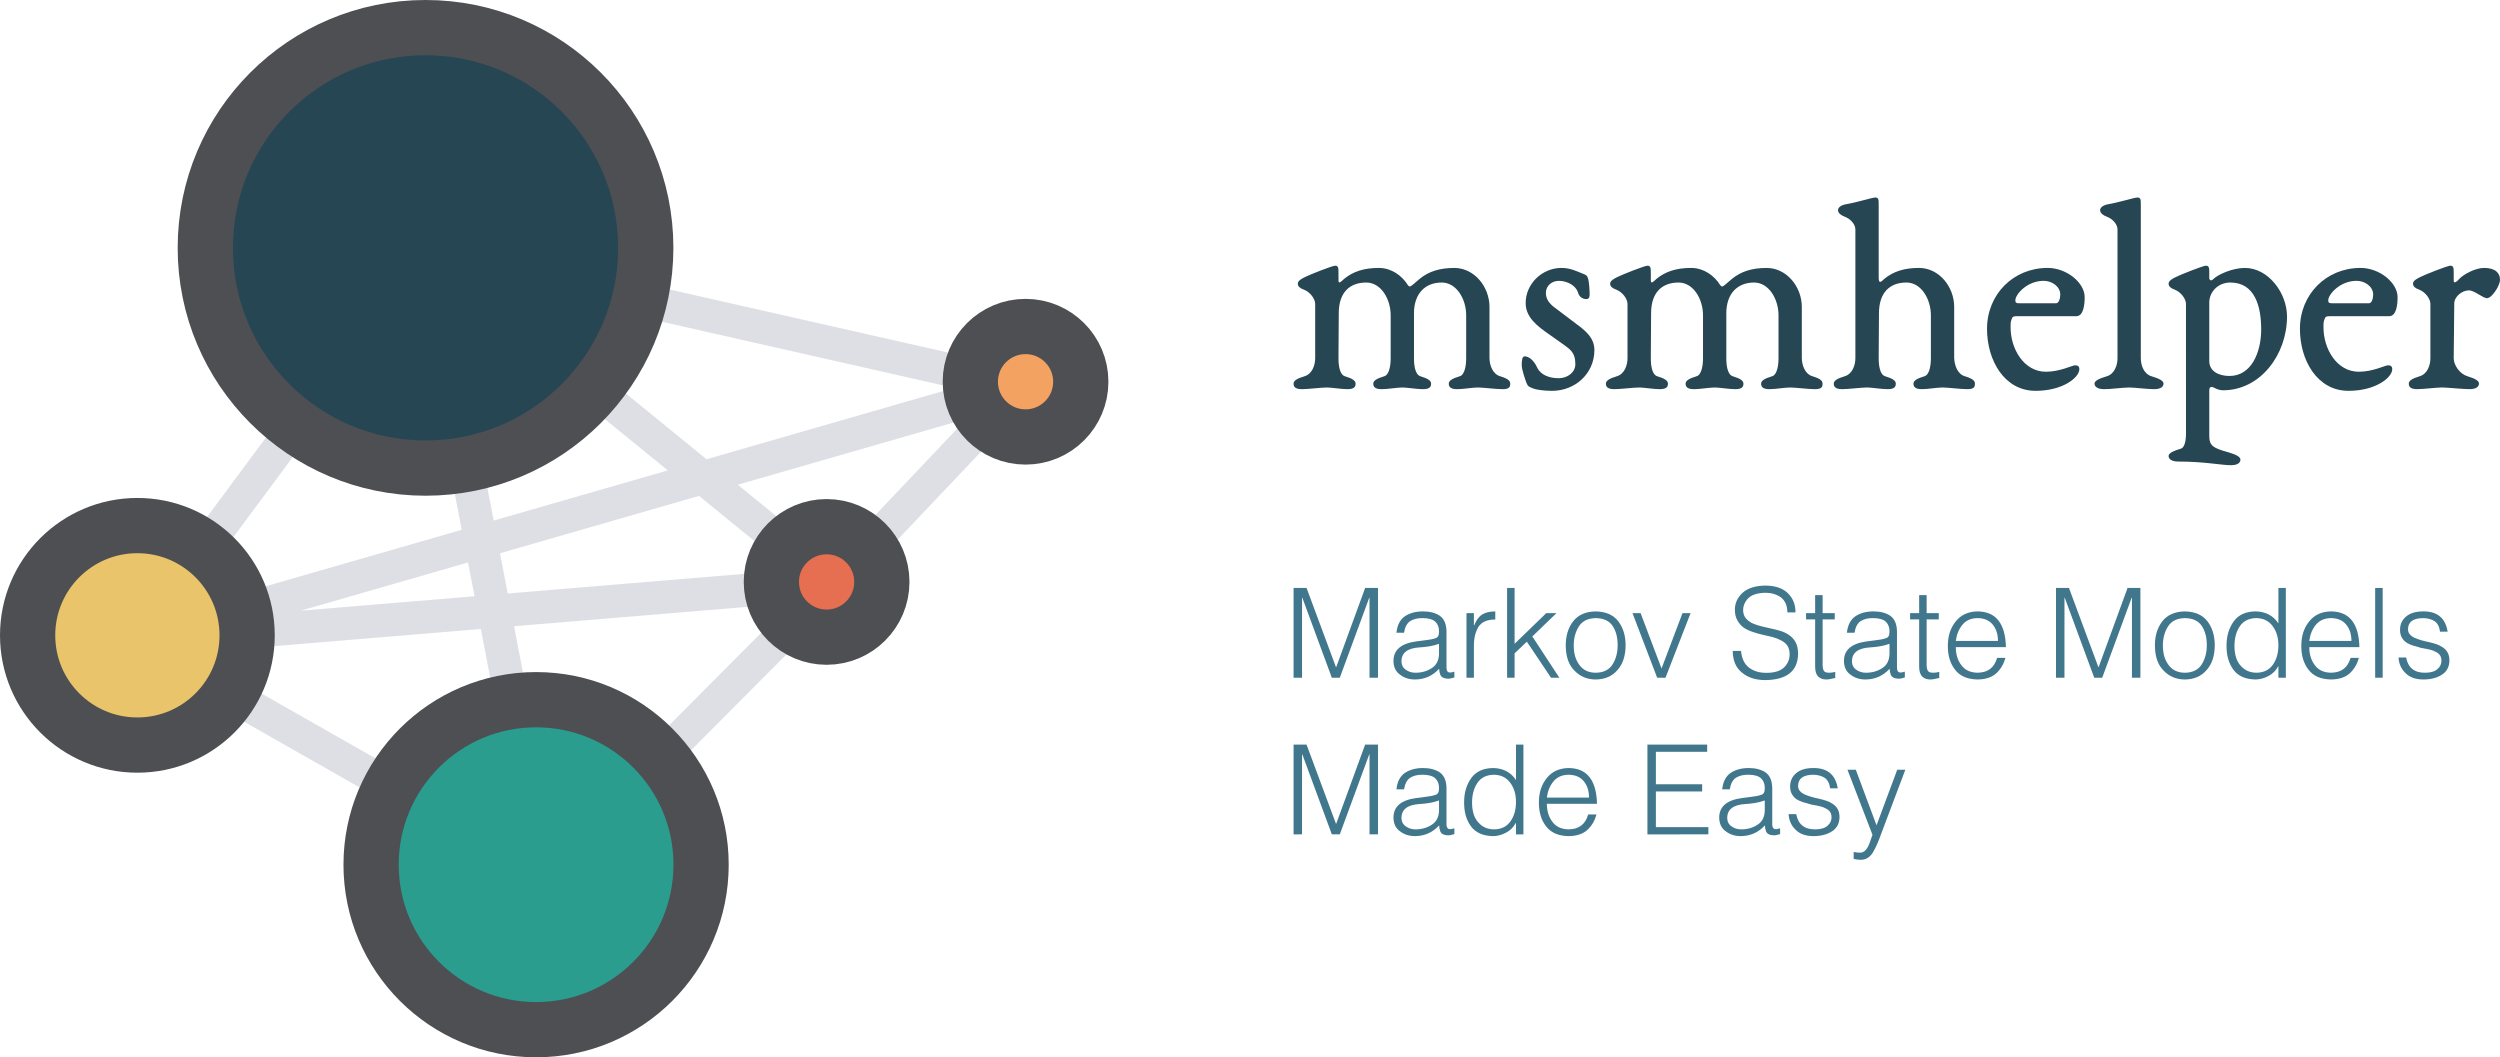 <?xml version="1.0" encoding="UTF-8" standalone="no"?>
<svg
   xmlns:dc="http://purl.org/dc/elements/1.1/"
   xmlns:cc="http://creativecommons.org/ns#"
   xmlns:rdf="http://www.w3.org/1999/02/22-rdf-syntax-ns#"
   xmlns:svg="http://www.w3.org/2000/svg"
   xmlns="http://www.w3.org/2000/svg"
   xmlns:sodipodi="http://sodipodi.sourceforge.net/DTD/sodipodi-0.dtd"
   xmlns:inkscape="http://www.inkscape.org/namespaces/inkscape"
   width="226.278mm"
   height="95.697mm"
   viewBox="0 0 226.278 95.697"
   version="1.1"
   id="svg8"
   inkscape:version="1.0.2 (e86c870879, 2021-01-15)"
   sodipodi:docname="logo_large_light.svg">
  <defs
     id="defs2">
    <marker
       style="overflow:visible"
       id="marker1844"
       refX="0"
       refY="0"
       orient="auto"
       inkscape:stockid="Arrow1Sstart"
       inkscape:isstock="true">
      <path
         transform="matrix(0.2,0,0,0.2,1.2,0)"
         style="fill:#dddfe5;fill-opacity:1;fill-rule:evenodd;stroke:#dddfe5;stroke-width:1pt;stroke-opacity:1"
         d="M 0,0 5,-5 -12.5,0 5,5 Z"
         id="path1842" />
    </marker>
    <marker
       style="overflow:visible"
       id="marker1834"
       refX="0"
       refY="0"
       orient="auto"
       inkscape:stockid="Arrow1Sstart"
       inkscape:isstock="true">
      <path
         transform="matrix(0.2,0,0,0.2,1.2,0)"
         style="fill:#dddfe5;fill-opacity:1;fill-rule:evenodd;stroke:#dddfe5;stroke-width:1pt;stroke-opacity:1"
         d="M 0,0 5,-5 -12.5,0 5,5 Z"
         id="path1832" />
    </marker>
    <marker
       style="overflow:visible"
       id="marker1660"
       refX="0"
       refY="0"
       orient="auto"
       inkscape:stockid="Arrow1Sstart"
       inkscape:isstock="true">
      <path
         transform="matrix(0.2,0,0,0.2,1.2,0)"
         style="fill:#dddfe5;fill-opacity:1;fill-rule:evenodd;stroke:#dddfe5;stroke-width:1pt;stroke-opacity:1"
         d="M 0,0 5,-5 -12.5,0 5,5 Z"
         id="path1658" />
    </marker>
    <marker
       style="overflow:visible"
       id="marker1512"
       refX="0"
       refY="0"
       orient="auto"
       inkscape:stockid="Arrow1Send"
       inkscape:isstock="true">
      <path
         transform="matrix(-0.2,0,0,-0.2,-1.2,0)"
         style="fill:#dddfe5;fill-opacity:1;fill-rule:evenodd;stroke:#dddfe5;stroke-width:1pt;stroke-opacity:1"
         d="M 0,0 5,-5 -12.5,0 5,5 Z"
         id="path1510" />
    </marker>
    <marker
       style="overflow:visible"
       id="marker1502"
       refX="0"
       refY="0"
       orient="auto"
       inkscape:stockid="Arrow1Send"
       inkscape:isstock="true">
      <path
         transform="matrix(-0.2,0,0,-0.2,-1.2,0)"
         style="fill:#dddfe5;fill-opacity:1;fill-rule:evenodd;stroke:#dddfe5;stroke-width:1pt;stroke-opacity:1"
         d="M 0,0 5,-5 -12.5,0 5,5 Z"
         id="path1500" />
    </marker>
    <marker
       style="overflow:visible"
       id="marker1450"
       refX="0"
       refY="0"
       orient="auto"
       inkscape:stockid="Arrow1Send"
       inkscape:isstock="true">
      <path
         transform="matrix(-0.2,0,0,-0.2,-1.2,0)"
         style="fill:#dddfe5;fill-opacity:1;fill-rule:evenodd;stroke:#dddfe5;stroke-width:1pt;stroke-opacity:1"
         d="M 0,0 5,-5 -12.5,0 5,5 Z"
         id="path1448" />
    </marker>
    <marker
       style="overflow:visible"
       id="Arrow2Send"
       refX="0"
       refY="0"
       orient="auto"
       inkscape:stockid="Arrow2Send"
       inkscape:isstock="true">
      <path
         transform="matrix(-0.3,0,0,-0.3,0.69,0)"
         d="M 8.719,4.034 -2.207,0.016 8.719,-4.002 c -1.745,2.372 -1.735,5.617 -6e-7,8.035 z"
         style="fill:#000000;fill-opacity:1;fill-rule:evenodd;stroke:#000000;stroke-width:0.625;stroke-linejoin:round;stroke-opacity:1"
         id="path882" />
    </marker>
    <marker
       style="overflow:visible"
       id="marker1253"
       refX="0"
       refY="0"
       orient="auto"
       inkscape:stockid="Arrow1Lend"
       inkscape:isstock="true">
      <path
         transform="matrix(-0.8,0,0,-0.8,-10,0)"
         style="fill:#000000;fill-opacity:1;fill-rule:evenodd;stroke:#000000;stroke-width:1pt;stroke-opacity:1"
         d="M 0,0 5,-5 -12.5,0 5,5 Z"
         id="path1251" />
    </marker>
    <marker
       style="overflow:visible"
       id="Arrow1Lend"
       refX="0"
       refY="0"
       orient="auto"
       inkscape:stockid="Arrow1Lend"
       inkscape:isstock="true">
      <path
         transform="matrix(-0.8,0,0,-0.8,-10,0)"
         style="fill:#000000;fill-opacity:1;fill-rule:evenodd;stroke:#000000;stroke-width:1pt;stroke-opacity:1"
         d="M 0,0 5,-5 -12.5,0 5,5 Z"
         id="path852" />
    </marker>
    <marker
       style="overflow:visible"
       id="Arrow1Sstart"
       refX="0"
       refY="0"
       orient="auto"
       inkscape:stockid="Arrow1Sstart"
       inkscape:isstock="true">
      <path
         transform="matrix(0.2,0,0,0.2,1.2,0)"
         style="fill:#000000;fill-opacity:1;fill-rule:evenodd;stroke:#000000;stroke-width:1pt;stroke-opacity:1"
         d="M 0,0 5,-5 -12.5,0 5,5 Z"
         id="path861" />
    </marker>
  </defs>
  <sodipodi:namedview
     id="base"
     pagecolor="#ffffff"
     bordercolor="#666666"
     borderopacity="1.0"
     inkscape:pageopacity="0.0"
     inkscape:pageshadow="2"
     inkscape:zoom="0.44863636"
     inkscape:cx="291.80246"
     inkscape:cy="32.877855"
     inkscape:document-units="mm"
     inkscape:current-layer="layer1"
     inkscape:document-rotation="0"
     showgrid="false"
     fit-margin-top="0"
     fit-margin-left="0"
     fit-margin-right="0"
     fit-margin-bottom="0"
     inkscape:window-width="1871"
     inkscape:window-height="1020"
     inkscape:window-x="49"
     inkscape:window-y="434"
     inkscape:window-maximized="1" />
  <g
     inkscape:label="Ebene 1"
     inkscape:groupmode="layer"
     id="layer1"
     transform="translate(-17.707,-2.738)">
    <g
       id="g1944">
      <path
         style="fill:none;stroke:#dddfe5;stroke-width:3;stroke-linecap:butt;stroke-linejoin:miter;stroke-miterlimit:4;stroke-dasharray:none;stroke-dashoffset:0;stroke-opacity:1"
         d="M 56.168,25.465 29.984,60.756 67.021,81.819 92.434,56.278 110.078,37.673"
         id="path1429" />
      <path
         style="fill:none;stroke:#dddfe5;stroke-width:3;stroke-linecap:butt;stroke-linejoin:miter;stroke-miterlimit:4;stroke-dasharray:none;stroke-dashoffset:0;stroke-opacity:1"
         d="M 56.168,25.465 110.078,37.673 29.984,60.756 93.042,55.521 Z"
         id="path1431" />
      <path
         style="fill:none;stroke:#dddfe5;stroke-width:3;stroke-linecap:butt;stroke-linejoin:miter;stroke-miterlimit:4;stroke-dasharray:none;stroke-dashoffset:0;stroke-opacity:1"
         d="M 67.021,81.819 56.168,25.465"
         id="path1433" />
      <circle
         style="fill:#264653;fill-opacity:1;stroke:#4d4f53;stroke-width:5;stroke-linecap:round;stroke-linejoin:round;stroke-miterlimit:4;stroke-dasharray:none;stroke-opacity:1;paint-order:stroke markers fill"
         id="path835"
         cx="56.222"
         cy="25.172"
         r="19.934" />
      <circle
         style="fill:#2a9d8f;fill-opacity:1;stroke:#4d4f53;stroke-width:5;stroke-linecap:round;stroke-linejoin:round;stroke-miterlimit:4;stroke-dasharray:none;stroke-opacity:1;paint-order:stroke markers fill"
         id="circle839"
         cx="66.229"
         cy="81.002"
         r="14.934" />
      <circle
         style="fill:#e9c46a;fill-opacity:1;stroke:#4d4f53;stroke-width:5;stroke-linecap:round;stroke-linejoin:round;stroke-miterlimit:4;stroke-dasharray:none;stroke-opacity:1;paint-order:stroke markers fill"
         id="circle841"
         cx="30.141"
         cy="60.242"
         r="9.934" />
      <circle
         style="fill:#e76f51;fill-opacity:1;stroke:#4d4f53;stroke-width:5;stroke-linecap:round;stroke-linejoin:round;stroke-miterlimit:4;stroke-dasharray:none;stroke-opacity:1;paint-order:stroke markers fill"
         id="circle843"
         cx="92.524"
         cy="55.409"
         r="5" />
      <circle
         style="fill:#f4a261;fill-opacity:1;stroke:#4d4f53;stroke-width:5;stroke-linecap:round;stroke-linejoin:round;stroke-miterlimit:4;stroke-dasharray:none;stroke-opacity:1;paint-order:stroke markers fill"
         id="circle845"
         cx="110.531"
         cy="37.289"
         r="5" />
    </g>
    <g
       id="g2007"
       transform="translate(-2.119,12.513)">
      <g
         aria-label="msmhelper"
         id="text1966"
         style="font-style:normal;font-variant:normal;font-weight:normal;font-stretch:normal;font-size:25.4px;line-height:1.25;font-family:'Latin Modern Math';-inkscape-font-specification:'Latin Modern Math';letter-spacing:0px;word-spacing:0px;fill:#264653;fill-opacity:1;stroke:none;stroke-width:0.265">
        <path
           d="m 147.426,16.152 c -0.051,0 -0.102,-0.025 -0.178,-0.127 -0.533,-0.864 -1.499,-1.549 -2.616,-1.549 -1.321,0 -2.311,0.305 -3.15,0.991 -0.203,0.178 -0.508,0.533 -0.508,0.152 v -0.635 c 0,-0.483 0,-0.711 -0.305,-0.711 -0.254,0 -2.362,0.838 -2.642,0.991 -0.33,0.152 -0.737,0.356 -0.737,0.635 0,0.279 0.254,0.432 0.533,0.533 0.61,0.229 1.041,0.864 1.041,1.295 v 4.928 c 0,0.635 -0.279,1.422 -0.965,1.626 -0.686,0.203 -0.991,0.406 -0.991,0.66 0,0.254 0.102,0.508 0.762,0.508 0.559,0 1.753,-0.152 2.261,-0.152 0.406,0 1.295,0.152 1.854,0.152 0.66,0 0.737,-0.254 0.737,-0.508 0,-0.254 -0.279,-0.457 -0.965,-0.66 -0.483,-0.152 -0.584,-0.991 -0.584,-1.626 l 0.025,-4.064 c 0,-1.93 1.016,-2.794 2.489,-2.794 1.321,0 2.21,1.473 2.21,2.972 v 3.886 c 0,0.635 -0.127,1.499 -0.584,1.626 -0.686,0.203 -0.991,0.406 -0.991,0.66 0,0.254 0.102,0.508 0.762,0.508 0.559,0 1.397,-0.152 1.88,-0.152 0.406,0 1.295,0.152 1.854,0.152 0.66,0 0.737,-0.254 0.737,-0.508 0,-0.254 -0.279,-0.457 -0.965,-0.66 -0.483,-0.152 -0.584,-0.991 -0.584,-1.626 v -4.064 c 0,-1.803 1.016,-2.794 2.515,-2.794 1.321,0 2.21,1.473 2.21,2.972 v 3.886 c 0,0.635 -0.127,1.499 -0.584,1.626 -0.686,0.203 -0.991,0.406 -0.991,0.66 0,0.254 0.102,0.508 0.762,0.508 0.559,0 1.372,-0.152 1.88,-0.152 0.406,0 1.676,0.152 2.235,0.152 0.66,0 0.686,-0.254 0.686,-0.508 0,-0.254 -0.229,-0.457 -0.914,-0.66 -0.686,-0.203 -0.965,-1.016 -0.965,-1.676 v -4.597 c 0,-1.854 -1.397,-3.531 -3.175,-3.531 -1.321,0 -2.311,0.305 -3.15,0.991 -0.483,0.406 -0.762,0.686 -0.889,0.686 z"
           style="font-style:normal;font-variant:normal;font-weight:normal;font-stretch:normal;font-size:25.4px;font-family:'EB Garamond';-inkscape-font-specification:'EB Garamond';fill:#264653;fill-opacity:1;stroke-width:0.265"
           id="path2027" />
        <path
           d="m 161.167,14.475 c -1.778,0 -3.251,1.448 -3.251,3.175 0,1.27 0.991,2.057 2.134,2.845 l 1.219,0.864 c 0.61,0.457 1.143,0.711 1.143,1.829 0,0.762 -0.737,1.27 -1.499,1.27 -0.838,0 -1.626,-0.279 -1.956,-0.965 -0.356,-0.787 -0.864,-1.016 -1.118,-1.016 -0.254,0 -0.279,0.381 -0.279,0.813 0,0.381 0.305,1.27 0.432,1.6 0.127,0.33 0.254,0.356 0.635,0.508 0.254,0.102 0.965,0.203 1.676,0.203 2.083,0 3.835,-1.549 3.835,-3.708 0,-0.889 -0.533,-1.473 -1.219,-2.032 l -2.083,-1.575 c -0.584,-0.406 -1.092,-0.838 -1.092,-1.549 0,-0.635 0.533,-1.092 1.168,-1.092 0.787,0 1.524,0.432 1.727,1.016 0.127,0.508 0.508,0.635 0.762,0.635 0.305,0 0.305,-0.254 0.305,-0.559 0,-0.229 -0.051,-0.965 -0.127,-1.245 -0.076,-0.254 -0.127,-0.33 -0.279,-0.406 -0.813,-0.33 -1.346,-0.61 -2.134,-0.61 z"
           style="font-style:normal;font-variant:normal;font-weight:normal;font-stretch:normal;font-size:25.4px;font-family:'EB Garamond';-inkscape-font-specification:'EB Garamond';fill:#264653;fill-opacity:1;stroke-width:0.265"
           id="path2029" />
        <path
           d="m 175.696,16.152 c -0.051,0 -0.102,-0.025 -0.178,-0.127 -0.533,-0.864 -1.499,-1.549 -2.616,-1.549 -1.321,0 -2.311,0.305 -3.15,0.991 -0.203,0.178 -0.508,0.533 -0.508,0.152 v -0.635 c 0,-0.483 0,-0.711 -0.305,-0.711 -0.254,0 -2.362,0.838 -2.642,0.991 -0.33,0.152 -0.737,0.356 -0.737,0.635 0,0.279 0.254,0.432 0.533,0.533 0.61,0.229 1.041,0.864 1.041,1.295 v 4.928 c 0,0.635 -0.279,1.422 -0.965,1.626 -0.686,0.203 -0.991,0.406 -0.991,0.66 0,0.254 0.102,0.508 0.762,0.508 0.559,0 1.753,-0.152 2.261,-0.152 0.406,0 1.295,0.152 1.854,0.152 0.66,0 0.737,-0.254 0.737,-0.508 0,-0.254 -0.279,-0.457 -0.965,-0.66 -0.483,-0.152 -0.584,-0.991 -0.584,-1.626 l 0.025,-4.064 c 0,-1.93 1.016,-2.794 2.489,-2.794 1.321,0 2.21,1.473 2.21,2.972 v 3.886 c 0,0.635 -0.127,1.499 -0.584,1.626 -0.686,0.203 -0.991,0.406 -0.991,0.66 0,0.254 0.102,0.508 0.762,0.508 0.559,0 1.397,-0.152 1.88,-0.152 0.406,0 1.295,0.152 1.854,0.152 0.66,0 0.737,-0.254 0.737,-0.508 0,-0.254 -0.279,-0.457 -0.965,-0.66 -0.483,-0.152 -0.584,-0.991 -0.584,-1.626 v -4.064 c 0,-1.803 1.016,-2.794 2.515,-2.794 1.321,0 2.21,1.473 2.21,2.972 v 3.886 c 0,0.635 -0.127,1.499 -0.584,1.626 -0.686,0.203 -0.991,0.406 -0.991,0.66 0,0.254 0.102,0.508 0.762,0.508 0.559,0 1.372,-0.152 1.88,-0.152 0.406,0 1.676,0.152 2.235,0.152 0.66,0 0.686,-0.254 0.686,-0.508 0,-0.254 -0.229,-0.457 -0.914,-0.66 -0.686,-0.203 -0.965,-1.016 -0.965,-1.676 v -4.597 c 0,-1.854 -1.397,-3.531 -3.175,-3.531 -1.321,0 -2.311,0.305 -3.15,0.991 -0.483,0.406 -0.762,0.686 -0.889,0.686 z"
           style="font-style:normal;font-variant:normal;font-weight:normal;font-stretch:normal;font-size:25.4px;font-family:'EB Garamond';-inkscape-font-specification:'EB Garamond';fill:#264653;fill-opacity:1;stroke-width:0.265"
           id="path2031" />
        <path
           d="m 196.701,22.603 v -4.597 c 0,-1.854 -1.397,-3.531 -3.175,-3.531 -1.321,0 -2.311,0.305 -3.15,0.991 -0.203,0.178 -0.508,0.559 -0.508,-0.102 V 8.786 c 0,-0.483 0,-0.686 -0.305,-0.686 -0.254,0 -1.626,0.432 -2.642,0.61 -0.356,0.051 -0.737,0.254 -0.737,0.533 0,0.279 0.305,0.483 0.584,0.584 0.61,0.229 0.991,0.737 0.991,1.168 v 11.659 c 0,0.635 -0.279,1.422 -0.965,1.626 -0.686,0.203 -0.991,0.406 -0.991,0.66 0,0.254 0.102,0.508 0.762,0.508 0.559,0 1.753,-0.152 2.261,-0.152 0.406,0 1.295,0.152 1.854,0.152 0.66,0 0.737,-0.254 0.737,-0.508 0,-0.254 -0.279,-0.457 -0.965,-0.66 -0.483,-0.152 -0.584,-0.991 -0.584,-1.626 l 0.025,-4.064 c 0,-1.93 1.016,-2.794 2.489,-2.794 1.321,0 2.21,1.473 2.21,2.972 v 3.886 c 0,0.635 -0.127,1.499 -0.584,1.626 -0.686,0.203 -0.991,0.406 -0.991,0.66 0,0.254 0.102,0.508 0.762,0.508 0.559,0 1.372,-0.152 1.88,-0.152 0.406,0 1.676,0.152 2.235,0.152 0.66,0 0.686,-0.254 0.686,-0.508 0,-0.254 -0.229,-0.457 -0.914,-0.66 -0.686,-0.203 -0.94,-1.016 -0.965,-1.676 z"
           style="font-style:normal;font-variant:normal;font-weight:normal;font-stretch:normal;font-size:25.4px;font-family:'EB Garamond';-inkscape-font-specification:'EB Garamond';fill:#264653;fill-opacity:1;stroke-width:0.265"
           id="path2033" />
        <path
           d="m 202.239,17.396 c 0,-0.508 1.041,-1.753 2.565,-1.753 0.737,0 1.499,0.508 1.499,1.245 0,0.356 -0.127,0.787 -0.381,0.787 h -3.353 c -0.305,0 -0.33,-0.102 -0.33,-0.279 z m 6.274,-0.279 c 0,-1.295 -1.626,-2.642 -3.353,-2.642 -3.099,0 -5.486,2.388 -5.486,5.512 0,2.87 1.575,5.613 4.394,5.613 2.489,0 3.962,-1.219 3.962,-1.956 0,-0.254 -0.127,-0.356 -0.381,-0.356 -0.254,0 -1.372,0.584 -2.642,0.584 -2.007,0 -3.2,-2.083 -3.2,-4.013 0,-0.432 0,-0.483 0.102,-0.762 0.076,-0.203 0.127,-0.254 0.483,-0.254 h 5.359 c 0.66,0 0.762,-1.041 0.762,-1.727 z"
           style="font-style:normal;font-variant:normal;font-weight:normal;font-stretch:normal;font-size:25.4px;font-family:'EB Garamond';-inkscape-font-specification:'EB Garamond';fill:#264653;fill-opacity:1;stroke-width:0.265"
           id="path2035" />
        <path
           d="m 211.484,10.996 v 11.659 c 0,0.635 -0.279,1.422 -0.965,1.626 -0.686,0.203 -1.118,0.406 -1.118,0.66 0,0.254 0.229,0.508 0.889,0.508 0.559,0 1.753,-0.152 2.261,-0.152 0.406,0 1.676,0.152 2.235,0.152 0.66,0 0.864,-0.254 0.864,-0.508 0,-0.254 -0.406,-0.457 -1.092,-0.66 -0.686,-0.203 -0.965,-0.991 -0.965,-1.626 V 8.786 c 0,-0.483 0,-0.686 -0.305,-0.686 -0.254,0 -1.626,0.432 -2.642,0.61 -0.356,0.051 -0.737,0.254 -0.737,0.533 0,0.279 0.305,0.483 0.584,0.584 0.61,0.229 0.991,0.737 0.991,1.168 z"
           style="font-style:normal;font-variant:normal;font-weight:normal;font-stretch:normal;font-size:25.4px;font-family:'EB Garamond';-inkscape-font-specification:'EB Garamond';fill:#264653;fill-opacity:1;stroke-width:0.265"
           id="path2037" />
        <path
           d="m 219.79,17.6 c 0,-0.914 0.762,-1.803 1.905,-1.803 2.21,0 2.794,2.134 2.794,4.242 0,2.083 -0.889,4.216 -2.87,4.216 -0.94,0 -1.829,-0.406 -1.829,-1.346 z m -2.108,11.887 c 0,0.635 -0.127,1.245 -0.457,1.346 -0.686,0.203 -1.118,0.406 -1.118,0.66 0,0.254 0.229,0.508 0.889,0.508 2.362,0 3.886,0.33 4.75,0.33 0.66,0 0.864,-0.254 0.864,-0.508 0,-0.254 -0.406,-0.457 -1.092,-0.66 -1.372,-0.381 -1.727,-0.584 -1.727,-1.473 v -4.089 c 0,-0.229 0.025,-0.356 0.254,-0.356 0.102,0 0.483,0.305 0.991,0.305 3.378,0 5.791,-3.226 5.791,-6.68 0,-2.134 -1.702,-4.394 -3.81,-4.394 -1.143,0 -2.464,0.61 -2.87,1.016 -0.203,0.203 -0.33,0.076 -0.356,-0.051 v -0.457 c 0,-0.483 0,-0.711 -0.305,-0.711 -0.254,0 -2.362,0.838 -2.642,0.991 -0.33,0.152 -0.737,0.356 -0.737,0.635 0,0.279 0.254,0.432 0.533,0.533 0.61,0.229 1.041,0.864 1.041,1.295 z"
           style="font-style:normal;font-variant:normal;font-weight:normal;font-stretch:normal;font-size:25.4px;font-family:'EB Garamond';-inkscape-font-specification:'EB Garamond';fill:#264653;fill-opacity:1;stroke-width:0.265"
           id="path2039" />
        <path
           d="m 230.56,17.396 c 0,-0.508 1.041,-1.753 2.565,-1.753 0.737,0 1.499,0.508 1.499,1.245 0,0.356 -0.127,0.787 -0.381,0.787 h -3.353 c -0.305,0 -0.33,-0.102 -0.33,-0.279 z m 6.274,-0.279 c 0,-1.295 -1.626,-2.642 -3.353,-2.642 -3.099,0 -5.486,2.388 -5.486,5.512 0,2.87 1.575,5.613 4.394,5.613 2.489,0 3.962,-1.219 3.962,-1.956 0,-0.254 -0.127,-0.356 -0.381,-0.356 -0.254,0 -1.372,0.584 -2.642,0.584 -2.007,0 -3.2,-2.083 -3.2,-4.013 0,-0.432 0,-0.483 0.102,-0.762 0.076,-0.203 0.127,-0.254 0.483,-0.254 h 5.359 c 0.66,0 0.762,-1.041 0.762,-1.727 z"
           style="font-style:normal;font-variant:normal;font-weight:normal;font-stretch:normal;font-size:25.4px;font-family:'EB Garamond';-inkscape-font-specification:'EB Garamond';fill:#264653;fill-opacity:1;stroke-width:0.265"
           id="path2041" />
        <path
           d="m 240.872,25.296 c 0.406,0 1.905,0.152 2.464,0.152 0.66,0 0.864,-0.254 0.864,-0.508 0,-0.254 -0.356,-0.457 -1.041,-0.66 -0.686,-0.203 -1.245,-0.991 -1.245,-1.626 l 0.051,-4.953 c 0,-0.66 0.737,-1.194 1.321,-1.194 0.508,0 1.27,0.711 1.651,0.711 0.127,0 0.33,-0.152 0.406,-0.229 0.406,-0.406 0.762,-1.067 0.762,-1.448 0,-0.584 -0.406,-1.067 -1.448,-1.067 -0.762,0 -1.829,0.559 -2.235,0.991 -0.127,0.152 -0.508,0.533 -0.508,0.152 v -0.635 c 0,-0.483 0,-0.711 -0.305,-0.711 -0.254,0 -2.362,0.838 -2.642,0.991 -0.33,0.152 -0.737,0.356 -0.737,0.635 0,0.279 0.254,0.432 0.533,0.533 0.61,0.229 1.041,0.864 1.041,1.295 v 4.928 c 0,0.635 -0.279,1.422 -0.965,1.626 -0.686,0.203 -0.991,0.406 -0.991,0.66 0,0.254 0.102,0.508 0.762,0.508 0.559,0 1.778,-0.152 2.261,-0.152 z"
           style="font-style:normal;font-variant:normal;font-weight:normal;font-stretch:normal;font-size:25.4px;font-family:'EB Garamond';-inkscape-font-specification:'EB Garamond';fill:#264653;fill-opacity:1;stroke-width:0.265"
           id="path2043" />
      </g>
      <g
         aria-label="Markov State Models
Made Easy"
         id="text1970"
         style="font-style:normal;font-variant:normal;font-weight:normal;font-stretch:normal;font-size:11.289px;line-height:1.25;font-family:'Helvetica Rounded';-inkscape-font-specification:'Helvetica Rounded';letter-spacing:0px;word-spacing:0px;fill:#41778d;fill-opacity:1;stroke:none;stroke-width:0.265">
        <path
           d="m 137.676,51.567 v -7.248 h 0.022 l 2.673,7.248 h 0.722 l 2.668,-7.248 h 0.022 v 7.248 h 0.766 v -8.125 h -1.163 l -2.618,7.166 h -0.022 L 138.084,43.442 h -1.174 v 8.125 z"
           style="font-style:normal;font-variant:normal;font-weight:normal;font-stretch:normal;font-size:11.289px;font-family:'Helvetica Light';-inkscape-font-specification:'Helvetica Light, ';fill:#41778d;fill-opacity:1;stroke-width:0.265"
           id="path2046" />
        <path
           d="m 150.073,48.497 v 0.915 q -0.022,0.882 -0.656,1.284 -0.634,0.419 -1.477,0.419 -0.496,0 -0.871,-0.27 -0.386,-0.259 -0.397,-0.777 0.022,-1.152 1.648,-1.246 0.441,-0.022 0.882,-0.099 0.441,-0.066 0.871,-0.226 z m -2.078,-0.215 q -2.045,0.281 -2.045,1.764 0.011,0.843 0.601,1.251 0.562,0.43 1.35,0.43 1.301,-0.011 2.183,-0.97 v 0 q 0.011,0.303 0.11,0.551 0.105,0.248 0.43,0.314 0.149,0.033 0.303,0.033 0.16,0 0.32,-0.055 0.143,-0.033 0.215,-0.055 v -0.529 0 q -0.419,0.143 -0.568,0.033 -0.16,-0.105 -0.143,-0.485 v -3.186 q -0.017,-1.003 -0.612,-1.422 -0.601,-0.391 -1.51,-0.391 -0.976,0 -1.637,0.435 -0.667,0.463 -0.772,1.494 h 0.689 q 0.116,-0.755 0.557,-1.053 0.452,-0.281 1.147,-0.27 0.794,0.011 1.13,0.331 0.331,0.325 0.331,0.854 0,0.16 -0.033,0.342 -0.05,0.176 -0.215,0.27 -0.182,0.066 -0.43,0.121 -0.259,0.044 -0.463,0.072 z"
           style="font-style:normal;font-variant:normal;font-weight:normal;font-stretch:normal;font-size:11.289px;font-family:'Helvetica Light';-inkscape-font-specification:'Helvetica Light, ';fill:#41778d;fill-opacity:1;stroke-width:0.265"
           id="path2048" />
        <path
           d="m 153.231,48.701 q -0.011,-1.014 0.397,-1.714 0.419,-0.689 1.538,-0.689 v -0.733 q -0.722,0 -1.174,0.27 -0.452,0.281 -0.733,0.981 h -0.028 v -1.097 h -0.672 v 5.848 h 0.672 z"
           style="font-style:normal;font-variant:normal;font-weight:normal;font-stretch:normal;font-size:11.289px;font-family:'Helvetica Light';-inkscape-font-specification:'Helvetica Light, ';fill:#41778d;fill-opacity:1;stroke-width:0.265"
           id="path2050" />
        <path
           d="m 156.914,51.567 v -2.21 l 1.108,-1.053 v 0 l 2.188,3.263 h 0.755 l -2.447,-3.737 2.188,-2.111 h -0.926 l -2.866,2.778 v 0 -5.055 h -0.678 v 8.125 z"
           style="font-style:normal;font-variant:normal;font-weight:normal;font-stretch:normal;font-size:11.289px;font-family:'Helvetica Light';-inkscape-font-specification:'Helvetica Light, ';fill:#41778d;fill-opacity:1;stroke-width:0.265"
           id="path2052" />
        <path
           d="m 164.25,51.727 q 1.257,-0.011 1.979,-0.86 0.722,-0.81 0.733,-2.221 0,-1.323 -0.667,-2.194 -0.678,-0.865 -2.045,-0.887 -1.35,0.022 -2.028,0.887 -0.678,0.871 -0.678,2.194 0.011,1.521 0.799,2.288 0.755,0.783 1.907,0.794 z m 1.99,-3.081 q 0,0.97 -0.452,1.703 -0.474,0.755 -1.538,0.766 -0.97,-0.011 -1.466,-0.7 -0.518,-0.667 -0.518,-1.769 0,-0.987 0.463,-1.72 0.463,-0.733 1.521,-0.755 1.075,0.011 1.538,0.711 0.463,0.7 0.452,1.764 z"
           style="font-style:normal;font-variant:normal;font-weight:normal;font-stretch:normal;font-size:11.289px;font-family:'Helvetica Light';-inkscape-font-specification:'Helvetica Light, ';fill:#41778d;fill-opacity:1;stroke-width:0.265"
           id="path2054" />
        <path
           d="m 169.817,51.567 h 0.755 l 2.271,-5.848 h -0.733 l -1.896,5.011 v 0 l -1.896,-5.011 h -0.733 z"
           style="font-style:normal;font-variant:normal;font-weight:normal;font-stretch:normal;font-size:11.289px;font-family:'Helvetica Light';-inkscape-font-specification:'Helvetica Light, ';fill:#41778d;fill-opacity:1;stroke-width:0.265"
           id="path2056" />
        <path
           d="m 176.658,49.141 q 0.011,1.317 0.849,1.973 0.799,0.667 2.1,0.667 2.921,-0.033 2.966,-2.37 0,-0.59 -0.193,-0.992 -0.187,-0.386 -0.518,-0.634 -0.325,-0.259 -0.744,-0.408 -0.419,-0.143 -0.882,-0.237 -0.452,-0.099 -0.882,-0.204 -0.435,-0.099 -0.799,-0.248 -0.358,-0.143 -0.606,-0.391 -0.265,-0.237 -0.331,-0.623 -0.099,-0.667 0.364,-1.218 0.463,-0.551 1.626,-0.579 0.81,0 1.395,0.408 0.59,0.441 0.601,1.367 h 0.733 q 0.011,-1.025 -0.667,-1.714 -0.689,-0.7 -2.062,-0.711 -1.356,0.022 -2.056,0.65 -0.7,0.645 -0.7,1.527 0,0.584 0.226,0.97 0.215,0.397 0.551,0.645 0.364,0.248 0.805,0.391 0.435,0.149 0.898,0.259 0.485,0.105 0.926,0.215 0.43,0.116 0.783,0.309 0.358,0.176 0.562,0.474 0.204,0.303 0.204,0.777 0,0.678 -0.474,1.163 -0.496,0.507 -1.593,0.518 -0.948,0.011 -1.582,-0.452 -0.639,-0.463 -0.755,-1.532 z"
           style="font-style:normal;font-variant:normal;font-weight:normal;font-stretch:normal;font-size:11.289px;font-family:'Helvetica Light';-inkscape-font-specification:'Helvetica Light, ';fill:#41778d;fill-opacity:1;stroke-width:0.265"
           id="path2058" />
        <path
           d="m 185.935,51.038 q -0.27,0.077 -0.551,0.077 -0.408,0 -0.496,-0.204 -0.105,-0.204 -0.094,-0.617 v -4.007 h 1.097 v -0.568 h -1.097 v -1.626 h -0.678 v 1.626 h -0.821 v 0.568 h 0.821 v 4.277 q 0,0.628 0.287,0.904 0.259,0.259 0.755,0.259 0.259,-0.011 0.463,-0.072 0.193,-0.044 0.314,-0.066 z"
           style="font-style:normal;font-variant:normal;font-weight:normal;font-stretch:normal;font-size:11.289px;font-family:'Helvetica Light';-inkscape-font-specification:'Helvetica Light, ';fill:#41778d;fill-opacity:1;stroke-width:0.265"
           id="path2060" />
        <path
           d="m 190.846,48.497 v 0.915 q -0.022,0.882 -0.656,1.284 -0.634,0.419 -1.477,0.419 -0.496,0 -0.871,-0.27 -0.386,-0.259 -0.397,-0.777 0.022,-1.152 1.648,-1.246 0.441,-0.022 0.882,-0.099 0.441,-0.066 0.871,-0.226 z m -2.078,-0.215 q -2.045,0.281 -2.045,1.764 0.011,0.843 0.601,1.251 0.562,0.43 1.35,0.43 1.301,-0.011 2.183,-0.97 v 0 q 0.011,0.303 0.11,0.551 0.105,0.248 0.43,0.314 0.149,0.033 0.303,0.033 0.16,0 0.32,-0.055 0.143,-0.033 0.215,-0.055 v -0.529 0 q -0.419,0.143 -0.568,0.033 -0.16,-0.105 -0.143,-0.485 v -3.186 q -0.017,-1.003 -0.612,-1.422 -0.601,-0.391 -1.51,-0.391 -0.976,0 -1.637,0.435 -0.667,0.463 -0.772,1.494 h 0.689 q 0.116,-0.755 0.557,-1.053 0.452,-0.281 1.147,-0.27 0.794,0.011 1.13,0.331 0.331,0.325 0.331,0.854 0,0.16 -0.033,0.342 -0.05,0.176 -0.215,0.27 -0.182,0.066 -0.43,0.121 -0.259,0.044 -0.463,0.072 z"
           style="font-style:normal;font-variant:normal;font-weight:normal;font-stretch:normal;font-size:11.289px;font-family:'Helvetica Light';-inkscape-font-specification:'Helvetica Light, ';fill:#41778d;fill-opacity:1;stroke-width:0.265"
           id="path2062" />
        <path
           d="m 195.35,51.038 q -0.27,0.077 -0.551,0.077 -0.408,0 -0.496,-0.204 -0.105,-0.204 -0.094,-0.617 v -4.007 h 1.097 v -0.568 h -1.097 v -1.626 h -0.678 v 1.626 h -0.821 v 0.568 h 0.821 v 4.277 q 0,0.628 0.287,0.904 0.259,0.259 0.755,0.259 0.259,-0.011 0.463,-0.072 0.193,-0.044 0.314,-0.066 z"
           style="font-style:normal;font-variant:normal;font-weight:normal;font-stretch:normal;font-size:11.289px;font-family:'Helvetica Light';-inkscape-font-specification:'Helvetica Light, ';fill:#41778d;fill-opacity:1;stroke-width:0.265"
           id="path2064" />
        <path
           d="m 196.849,48.237 q 0.105,-0.86 0.59,-1.455 0.485,-0.601 1.378,-0.612 0.909,0.011 1.384,0.601 0.463,0.573 0.463,1.466 z m 4.537,0.562 q -0.077,-3.214 -2.569,-3.236 -1.268,0.022 -1.968,0.898 -0.722,0.882 -0.722,2.205 -0.011,1.317 0.645,2.166 0.656,0.871 2.045,0.893 1.102,-0.011 1.703,-0.568 0.584,-0.54 0.821,-1.389 h -0.755 q -0.375,1.334 -1.769,1.345 -0.976,-0.011 -1.472,-0.689 -0.496,-0.656 -0.496,-1.626 z"
           style="font-style:normal;font-variant:normal;font-weight:normal;font-stretch:normal;font-size:11.289px;font-family:'Helvetica Light';-inkscape-font-specification:'Helvetica Light, ';fill:#41778d;fill-opacity:1;stroke-width:0.265"
           id="path2066" />
        <path
           d="m 206.683,51.567 v -7.248 h 0.022 l 2.673,7.248 h 0.722 l 2.668,-7.248 h 0.022 v 7.248 h 0.766 v -8.125 h -1.163 l -2.618,7.166 h -0.022 l -2.662,-7.166 h -1.174 v 8.125 z"
           style="font-style:normal;font-variant:normal;font-weight:normal;font-stretch:normal;font-size:11.289px;font-family:'Helvetica Light';-inkscape-font-specification:'Helvetica Light, ';fill:#41778d;fill-opacity:1;stroke-width:0.265"
           id="path2068" />
        <path
           d="m 217.575,51.727 q 1.257,-0.011 1.979,-0.86 0.722,-0.81 0.733,-2.221 0,-1.323 -0.667,-2.194 -0.678,-0.865 -2.045,-0.887 -1.35,0.022 -2.028,0.887 -0.678,0.871 -0.678,2.194 0.011,1.521 0.799,2.288 0.755,0.783 1.907,0.794 z m 1.99,-3.081 q 0,0.97 -0.452,1.703 -0.474,0.755 -1.538,0.766 -0.97,-0.011 -1.466,-0.7 -0.518,-0.667 -0.518,-1.769 0,-0.987 0.463,-1.72 0.463,-0.733 1.521,-0.755 1.075,0.011 1.538,0.711 0.463,0.7 0.452,1.764 z"
           style="font-style:normal;font-variant:normal;font-weight:normal;font-stretch:normal;font-size:11.289px;font-family:'Helvetica Light';-inkscape-font-specification:'Helvetica Light, ';fill:#41778d;fill-opacity:1;stroke-width:0.265"
           id="path2070" />
        <path
           d="m 226.047,48.623 q 0,1.069 -0.502,1.769 -0.507,0.711 -1.477,0.722 -0.865,0 -1.411,-0.606 -0.551,-0.579 -0.584,-1.687 -0.033,-1.124 0.463,-1.885 0.485,-0.755 1.532,-0.766 0.937,0.022 1.455,0.722 0.524,0.7 0.524,1.731 z m 0,-1.968 v 0 q -0.342,-0.54 -0.893,-0.821 -0.557,-0.27 -1.196,-0.27 -1.334,0.022 -1.968,0.921 -0.639,0.893 -0.639,2.172 -0.011,1.317 0.617,2.177 0.634,0.871 2.023,0.893 0.584,-0.011 1.163,-0.32 0.562,-0.292 0.865,-0.865 h 0.028 v 1.025 h 0.672 v -8.125 h -0.672 z"
           style="font-style:normal;font-variant:normal;font-weight:normal;font-stretch:normal;font-size:11.289px;font-family:'Helvetica Light';-inkscape-font-specification:'Helvetica Light, ';fill:#41778d;fill-opacity:1;stroke-width:0.265"
           id="path2072" />
        <path
           d="m 228.842,48.237 q 0.105,-0.86 0.59,-1.455 0.485,-0.601 1.378,-0.612 0.91,0.011 1.384,0.601 0.463,0.573 0.463,1.466 z m 4.537,0.562 q -0.077,-3.214 -2.569,-3.236 -1.268,0.022 -1.968,0.898 -0.722,0.882 -0.722,2.205 -0.011,1.317 0.645,2.166 0.656,0.871 2.045,0.893 1.102,-0.011 1.703,-0.568 0.584,-0.54 0.821,-1.389 h -0.755 q -0.375,1.334 -1.769,1.345 -0.976,-0.011 -1.472,-0.689 -0.496,-0.656 -0.496,-1.626 z"
           style="font-style:normal;font-variant:normal;font-weight:normal;font-stretch:normal;font-size:11.289px;font-family:'Helvetica Light';-inkscape-font-specification:'Helvetica Light, ';fill:#41778d;fill-opacity:1;stroke-width:0.265"
           id="path2074" />
        <path
           d="m 235.484,51.567 v -8.125 h -0.678 v 8.125 z"
           style="font-style:normal;font-variant:normal;font-weight:normal;font-stretch:normal;font-size:11.289px;font-family:'Helvetica Light';-inkscape-font-specification:'Helvetica Light, ';fill:#41778d;fill-opacity:1;stroke-width:0.265"
           id="path2076" />
        <path
           d="m 236.917,49.737 q 0.055,0.849 0.623,1.4 0.562,0.579 1.604,0.59 1.047,0 1.714,-0.441 0.656,-0.43 0.667,-1.268 0,-0.424 -0.149,-0.711 -0.16,-0.292 -0.43,-0.474 -0.259,-0.187 -0.595,-0.303 -0.342,-0.11 -0.7,-0.193 -0.722,-0.143 -1.279,-0.38 -0.27,-0.127 -0.424,-0.309 -0.171,-0.187 -0.171,-0.474 0.011,-0.97 1.317,-1.003 0.645,0 1.075,0.27 0.419,0.281 0.507,0.959 h 0.689 q -0.303,-1.874 -2.26,-1.836 -0.97,0.011 -1.499,0.463 -0.551,0.458 -0.551,1.207 0,0.413 0.165,0.7 0.16,0.281 0.43,0.463 0.27,0.165 0.612,0.27 0.171,0.055 0.336,0.088 0.16,0.044 0.331,0.105 0.358,0.066 0.7,0.132 0.165,0.033 0.325,0.088 0.16,0.05 0.27,0.116 0.27,0.11 0.43,0.314 0.149,0.204 0.149,0.518 0,0.441 -0.353,0.75 -0.347,0.325 -1.091,0.336 -1.483,0.033 -1.753,-1.378 z"
           style="font-style:normal;font-variant:normal;font-weight:normal;font-stretch:normal;font-size:11.289px;font-family:'Helvetica Light';-inkscape-font-specification:'Helvetica Light, ';fill:#41778d;fill-opacity:1;stroke-width:0.265"
           id="path2078" />
        <path
           d="m 137.676,65.744 v -7.248 h 0.022 l 2.673,7.248 h 0.722 l 2.668,-7.248 h 0.022 v 7.248 h 0.766 v -8.125 h -1.163 l -2.618,7.166 h -0.022 L 138.084,57.62 h -1.174 v 8.125 z"
           style="font-style:normal;font-variant:normal;font-weight:normal;font-stretch:normal;font-size:11.289px;font-family:'Helvetica Light';-inkscape-font-specification:'Helvetica Light, ';fill:#41778d;fill-opacity:1;stroke-width:0.265"
           id="path2080" />
        <path
           d="m 150.073,62.674 v 0.915 q -0.022,0.882 -0.656,1.284 -0.634,0.419 -1.477,0.419 -0.496,0 -0.871,-0.27 -0.386,-0.259 -0.397,-0.777 0.022,-1.152 1.648,-1.246 0.441,-0.022 0.882,-0.099 0.441,-0.066 0.871,-0.226 z m -2.078,-0.215 q -2.045,0.281 -2.045,1.764 0.011,0.843 0.601,1.251 0.562,0.43 1.35,0.43 1.301,-0.011 2.183,-0.97 v 0 q 0.011,0.303 0.11,0.551 0.105,0.248 0.43,0.314 0.149,0.033 0.303,0.033 0.16,0 0.32,-0.055 0.143,-0.033 0.215,-0.055 v -0.529 0 q -0.419,0.143 -0.568,0.033 -0.16,-0.105 -0.143,-0.485 v -3.186 q -0.017,-1.003 -0.612,-1.422 -0.601,-0.391 -1.51,-0.391 -0.976,0 -1.637,0.435 -0.667,0.463 -0.772,1.494 h 0.689 q 0.116,-0.755 0.557,-1.053 0.452,-0.281 1.147,-0.27 0.794,0.011 1.13,0.331 0.331,0.325 0.331,0.854 0,0.16 -0.033,0.342 -0.05,0.176 -0.215,0.27 -0.182,0.066 -0.43,0.121 -0.259,0.044 -0.463,0.072 z"
           style="font-style:normal;font-variant:normal;font-weight:normal;font-stretch:normal;font-size:11.289px;font-family:'Helvetica Light';-inkscape-font-specification:'Helvetica Light, ';fill:#41778d;fill-opacity:1;stroke-width:0.265"
           id="path2082" />
        <path
           d="m 157.04,62.801 q 0,1.069 -0.502,1.769 -0.507,0.711 -1.477,0.722 -0.865,0 -1.411,-0.606 -0.551,-0.579 -0.584,-1.687 -0.033,-1.124 0.463,-1.885 0.485,-0.755 1.532,-0.766 0.937,0.022 1.455,0.722 0.524,0.7 0.524,1.731 z m 0,-1.968 v 0 q -0.342,-0.54 -0.893,-0.821 -0.557,-0.27 -1.196,-0.27 -1.334,0.022 -1.968,0.921 -0.639,0.893 -0.639,2.172 -0.011,1.317 0.617,2.177 0.634,0.871 2.023,0.893 0.584,-0.011 1.163,-0.32 0.562,-0.292 0.865,-0.865 h 0.028 v 1.025 h 0.672 v -8.125 h -0.672 z"
           style="font-style:normal;font-variant:normal;font-weight:normal;font-stretch:normal;font-size:11.289px;font-family:'Helvetica Light';-inkscape-font-specification:'Helvetica Light, ';fill:#41778d;fill-opacity:1;stroke-width:0.265"
           id="path2084" />
        <path
           d="m 159.835,62.415 q 0.105,-0.86 0.59,-1.455 0.485,-0.601 1.378,-0.612 0.91,0.011 1.384,0.601 0.463,0.573 0.463,1.466 z m 4.537,0.562 q -0.077,-3.214 -2.569,-3.236 -1.268,0.022 -1.968,0.898 -0.722,0.882 -0.722,2.205 -0.011,1.317 0.645,2.166 0.656,0.871 2.045,0.893 1.102,-0.011 1.703,-0.568 0.584,-0.54 0.821,-1.389 h -0.755 q -0.375,1.334 -1.769,1.345 -0.976,-0.011 -1.472,-0.689 -0.496,-0.656 -0.496,-1.626 z"
           style="font-style:normal;font-variant:normal;font-weight:normal;font-stretch:normal;font-size:11.289px;font-family:'Helvetica Light';-inkscape-font-specification:'Helvetica Light, ';fill:#41778d;fill-opacity:1;stroke-width:0.265"
           id="path2086" />
        <path
           d="M 174.453,65.744 V 65.089 h -4.751 v -3.225 h 4.189 V 61.208 h -4.189 v -2.938 h 4.641 v -0.65 h -5.407 v 8.125 z"
           style="font-style:normal;font-variant:normal;font-weight:normal;font-stretch:normal;font-size:11.289px;font-family:'Helvetica Light';-inkscape-font-specification:'Helvetica Light, ';fill:#41778d;fill-opacity:1;stroke-width:0.265"
           id="path2088" />
        <path
           d="m 179.557,62.674 v 0.915 q -0.022,0.882 -0.656,1.284 -0.634,0.419 -1.477,0.419 -0.496,0 -0.871,-0.27 -0.386,-0.259 -0.397,-0.777 0.022,-1.152 1.648,-1.246 0.441,-0.022 0.882,-0.099 0.441,-0.066 0.871,-0.226 z M 177.479,62.459 q -2.045,0.281 -2.045,1.764 0.011,0.843 0.601,1.251 0.562,0.43 1.35,0.43 1.301,-0.011 2.183,-0.97 v 0 q 0.011,0.303 0.11,0.551 0.105,0.248 0.43,0.314 0.149,0.033 0.303,0.033 0.16,0 0.32,-0.055 0.143,-0.033 0.215,-0.055 v -0.529 0 q -0.419,0.143 -0.568,0.033 -0.16,-0.105 -0.143,-0.485 v -3.186 q -0.017,-1.003 -0.612,-1.422 -0.601,-0.391 -1.51,-0.391 -0.976,0 -1.637,0.435 -0.667,0.463 -0.772,1.494 h 0.689 q 0.116,-0.755 0.557,-1.053 0.452,-0.281 1.147,-0.27 0.794,0.011 1.13,0.331 0.331,0.325 0.331,0.854 0,0.16 -0.033,0.342 -0.05,0.176 -0.215,0.27 -0.182,0.066 -0.43,0.121 -0.259,0.044 -0.463,0.072 z"
           style="font-style:normal;font-variant:normal;font-weight:normal;font-stretch:normal;font-size:11.289px;font-family:'Helvetica Light';-inkscape-font-specification:'Helvetica Light, ';fill:#41778d;fill-opacity:1;stroke-width:0.265"
           id="path2090" />
        <path
           d="m 181.713,63.914 q 0.055,0.849 0.623,1.4 0.562,0.579 1.604,0.59 1.047,0 1.714,-0.441 0.656,-0.43 0.667,-1.268 0,-0.424 -0.149,-0.711 -0.16,-0.292 -0.43,-0.474 -0.259,-0.187 -0.595,-0.303 -0.342,-0.11 -0.7,-0.193 -0.722,-0.143 -1.279,-0.38 -0.27,-0.127 -0.424,-0.309 -0.171,-0.187 -0.171,-0.474 0.011,-0.97 1.317,-1.003 0.645,0 1.075,0.27 0.419,0.281 0.507,0.959 h 0.689 q -0.303,-1.874 -2.26,-1.836 -0.97,0.011 -1.499,0.463 -0.551,0.458 -0.551,1.207 0,0.413 0.165,0.7 0.16,0.281 0.43,0.463 0.27,0.165 0.612,0.27 0.171,0.055 0.336,0.088 0.16,0.044 0.331,0.105 0.358,0.066 0.7,0.132 0.165,0.033 0.325,0.088 0.16,0.05 0.27,0.116 0.27,0.11 0.43,0.314 0.149,0.204 0.149,0.518 0,0.441 -0.353,0.75 -0.347,0.325 -1.091,0.336 -1.483,0.033 -1.753,-1.378 z"
           style="font-style:normal;font-variant:normal;font-weight:normal;font-stretch:normal;font-size:11.289px;font-family:'Helvetica Light';-inkscape-font-specification:'Helvetica Light, ';fill:#41778d;fill-opacity:1;stroke-width:0.265"
           id="path2092" />
        <path
           d="m 187.605,67.966 q 0.281,0.072 0.645,0.083 0.689,-0.011 1.086,-0.656 0.38,-0.623 0.766,-1.725 l 2.177,-5.771 h -0.733 l -1.874,5.027 v 0 l -1.874,-5.027 H 187.043 l 2.265,5.892 q -0.077,0.193 -0.165,0.452 -0.083,0.281 -0.204,0.54 -0.116,0.259 -0.292,0.43 -0.182,0.182 -0.474,0.193 -0.298,-0.011 -0.568,-0.066 z"
           style="font-style:normal;font-variant:normal;font-weight:normal;font-stretch:normal;font-size:11.289px;font-family:'Helvetica Light';-inkscape-font-specification:'Helvetica Light, ';fill:#41778d;fill-opacity:1;stroke-width:0.265"
           id="path2094" />
      </g>
    </g>
  </g>
</svg>
